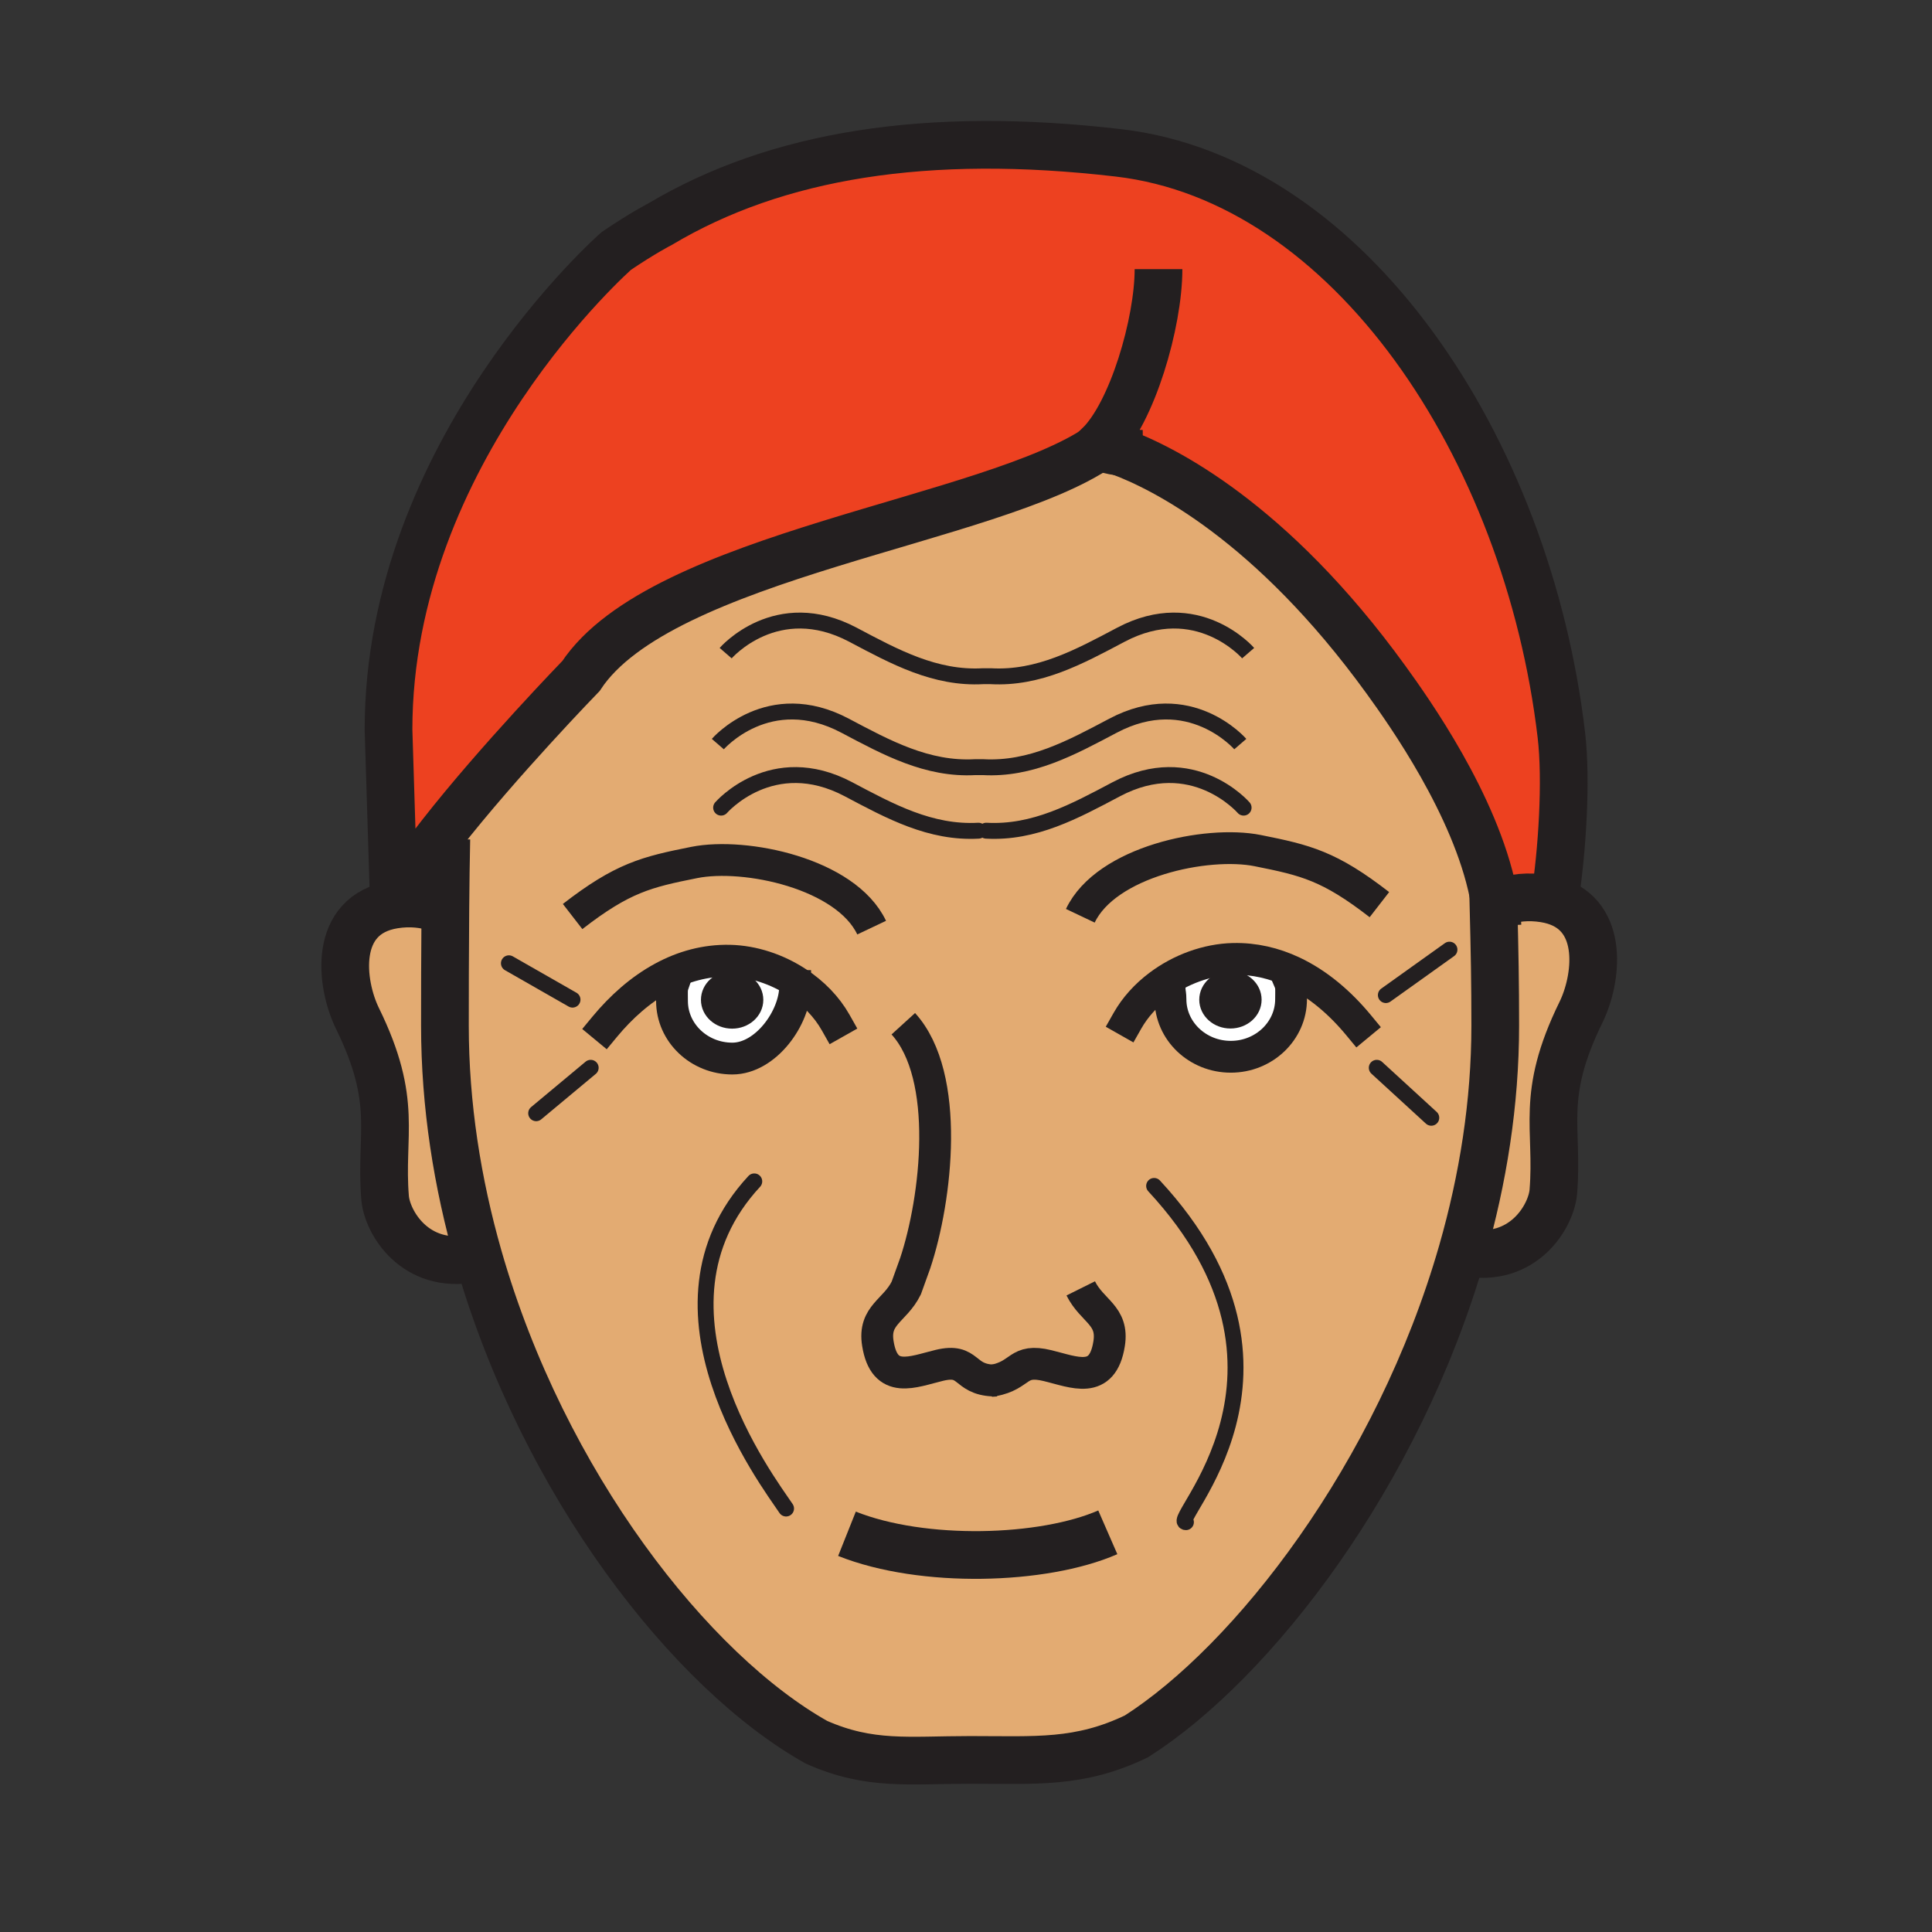<?xml version="1.0"?><svg xmlns="http://www.w3.org/2000/svg" width="850.394" height="850.394" viewBox="0 0 850.394 850.394" overflow="visible"><rect x="0" y="0" width="850.394" height="850.394" fill="#333333" stroke="none"/><path d="M684.23 396.53c22.329 6.82 18.68 34.73 11.64 49.07-18.15 37.04-9.84 50.66-12.15 78.92-.89 10.74-13.13 31.61-38.72 26.73l-1.36-.39c9.12-31.841 14.511-65.37 14.511-99.46 0-18.801-.24-31.98-.811-54.19h.641l2.319-.02c5.851-2.09 12.391-2.81 19.521-1.67 1.569.25 3.039.59 4.409 1.01z" fill="#e3ab72" class="aac-skin-fill"></path><path d="M657.23 393.14c-7.91-38.92-36.94-79.82-47.23-94.03-50.6-69.86-98.2-93.25-117.01-100.23-5.44-2.02-8.471-2.66-8.471-2.66-.1.07-.199.14-.31.21-47.5 33.04-193.18 47.59-228.48 101.11 0 0-36.43 37.56-61.67 69.87-9.07 11.6-16.69 22.53-20.66 30.8l-2.39-77.02c0-122.86 100.28-210.74 100.28-210.74 11.6-7.88 19.36-11.85 19.36-11.85 51.14-30.43 117.29-41.15 201.66-31.32 101.86 11.88 180.04 129.9 194.94 256.2 2.37 20.07.39 51.37-3.02 73.05-1.37-.42-2.841-.76-4.41-1.01-7.13-1.14-13.67-.42-19.521 1.67l-2.319.02a98.125 98.125 0 0 0-.749-4.07z" fill="#ed4120" class="aac-hair-fill"></path><path d="M350.98 432.49c-8.86-5.851-19.42-9.38-29.77-9.62-10.7-.23-20.59 2.58-29.51 7.42l4.55 3.1c-.67 1.96-.46 3.73-.46 7.2 0 14 11.9 25.351 26.56 25.351C337.01 465.94 350 448 350 434l.98-1.51zm86.21 175.16c-.33.069-.671.13-1.021.18l2.26-.15c-.429 0-.839-.01-1.239-.03zm131.73-179.91c-8-3.75-16.72-5.86-26.04-5.66-11.56.26-23.39 4.64-32.81 11.76l4.8 2.271c.05.819.33 1.71.33 3.689 0 14 11.88 25.351 26.55 25.351 14.63 0 26.53-11.351 26.53-25.351 0-3.819.27-5.58-.681-7.81l1.321-4.25zm88.42-30.53c.57 22.21.811 35.39.811 54.19 0 34.09-5.391 67.619-14.511 99.46-28.229 98.5-92.27 180.81-143.38 213.399-25.1 12.12-44.229 10.391-73.26 10.391-26.85 0-44.04 2.67-67.59-7.761C304.23 735.97 239.2 653.23 210.59 553.26c-9.3-32.529-14.75-66.87-14.75-101.859 0-11.591.02-31.891.19-51.5.09-10.98.23-21.75.43-30.64l-2.4-1.85c25.24-32.31 61.67-69.87 61.67-69.87 35.3-53.52 180.98-68.07 228.48-101.11 1.23 1.08 4.93 1.9 8.78 2.45 18.81 6.98 66.41 30.37 117.01 100.23 10.29 14.21 39.32 55.11 47.23 94.03.04 1.389.08 2.739.11 4.069z" fill="#e3ab72" class="aac-skin-fill"></path><path d="M568.92 427.74l-1.32 4.25c.95 2.229.681 3.99.681 7.81 0 14-11.9 25.351-26.53 25.351-14.67 0-26.55-11.351-26.55-25.351 0-1.979-.28-2.87-.33-3.689l-4.8-2.271c9.42-7.12 21.25-11.5 32.81-11.76 9.319-.2 18.039 1.91 26.039 5.66zm-17.75 12.29c0-4.73-4.28-8.55-9.57-8.55s-9.59 3.819-9.59 8.55c0 4.72 4.3 8.54 9.59 8.54s9.57-3.82 9.57-8.54z" fill="#fff"></path><path d="M541.6 431.48c5.29 0 9.57 3.819 9.57 8.55 0 4.72-4.28 8.54-9.57 8.54s-9.59-3.82-9.59-8.54c0-4.73 4.3-8.55 9.59-8.55z" fill="#231f20"></path><path d="M350.98 432.49L350 434c0 14-12.99 31.94-27.65 31.94-14.66 0-26.56-11.351-26.56-25.351 0-3.47-.21-5.24.46-7.2l-4.55-3.1c8.92-4.84 18.81-7.65 29.51-7.42 10.35.241 20.91 3.771 29.77 9.621zm-19.14 7.6c0-4.72-4.3-8.55-9.59-8.55s-9.58 3.83-9.58 8.55 4.29 8.54 9.58 8.54 9.59-3.82 9.59-8.54z" fill="#fff"></path><path d="M322.25 431.54c5.29 0 9.59 3.83 9.59 8.55s-4.3 8.54-9.59 8.54-9.58-3.82-9.58-8.54 4.29-8.55 9.58-8.55z" fill="#231f20"></path><path d="M210.59 553.26l-2.37.681c-25.59 4.89-37.83-15.98-38.72-26.721-2.3-28.27 6-41.89-12.15-78.93-7.46-15.22-11.12-45.72 16.05-50.08 7.13-1.14 13.68-.42 19.52 1.67l3.11.02c-.17 19.61-.19 39.91-.19 51.5 0 34.99 5.45 69.33 14.75 101.86z" fill="#e3ab72" class="aac-skin-fill"></path><g fill="none" stroke="#231f20"><path d="M266.13 451.99c7.24-8.75 15.83-16.431 25.57-21.7 8.92-4.84 18.81-7.65 29.51-7.42 10.35.24 20.91 3.77 29.77 9.62 6.98 4.59 12.9 10.609 16.84 17.59" stroke-width="14" stroke-linecap="square" stroke-miterlimit="10"></path><path d="M350 434c0 14-12.99 31.94-27.65 31.94-14.66 0-26.56-11.351-26.56-25.351 0-3.47-.21-5.24.46-7.2M597.95 451.19c-8.08-9.771-17.86-18.21-29.03-23.45-8-3.75-16.72-5.86-26.04-5.66-11.56.26-23.39 4.64-32.81 11.76-5.66 4.271-10.45 9.521-13.811 15.45" stroke-width="14" stroke-linecap="square" stroke-miterlimit="10"></path><path d="M514.87 436.11c.05.819.33 1.71.33 3.689 0 14 11.88 25.351 26.55 25.351 14.63 0 26.53-11.351 26.53-25.351 0-3.819.27-5.58-.681-7.81" stroke-width="14" stroke-linecap="square" stroke-miterlimit="10"></path><path d="M192.92 399.88c-5.84-2.09-12.39-2.81-19.52-1.67-27.17 4.36-23.51 34.86-16.05 50.08 18.15 37.04 9.85 50.66 12.15 78.93.89 10.74 13.13 31.61 38.72 26.721M660.3 397.19c5.851-2.09 12.391-2.81 19.521-1.67 1.569.25 3.04.59 4.41 1.01 22.329 6.82 18.68 34.73 11.64 49.07-18.15 37.04-9.84 50.66-12.15 78.92-.89 10.74-13.13 31.61-38.72 26.73M372.81 675.11c33.38 13.31 86.39 11.76 114.8-.641" stroke-width="21"></path><path d="M657.22 392.64c0 .17.011.33.011.5.039 1.39.079 2.74.109 4.07.57 22.21.811 35.39.811 54.19 0 34.09-5.391 67.619-14.511 99.46-28.229 98.5-92.27 180.81-143.38 213.399-25.1 12.12-44.229 10.391-73.26 10.391-26.85 0-44.04 2.67-67.59-7.761C304.23 735.97 239.2 653.23 210.59 553.26c-9.3-32.529-14.75-66.87-14.75-101.859 0-11.591.02-31.891.19-51.5.09-10.98.23-21.75.43-30.64" stroke-width="21"></path><path d="M437.19 607.65c12.64-2.341 10.39-9.83 23.949-6.54 11.71 2.84 24.141 8.68 27.051-9.641 2.01-12.59-7.45-14.25-12.49-24.37M437.19 607.65c.399.02.81.029 1.239.029l-2.26.15c.351-.049.691-.109 1.021-.179z" stroke-width="14"></path><path d="M397.6 450.61c20.99 23.06 14.64 77.199 5.24 105.39l-3.95 10.97c-5.04 10.11-14.5 11.761-12.49 24.37 2.91 18.3 15.34 12.46 27.04 9.641 13.52-3.28 10.45 6.13 23.75 6.67" stroke-width="14"></path><path d="M331.84 440.09c0 4.72-4.3 8.54-9.59 8.54s-9.58-3.82-9.58-8.54 4.29-8.55 9.58-8.55 9.59 3.83 9.59 8.55zM551.17 440.03c0 4.72-4.28 8.54-9.57 8.54s-9.59-3.82-9.59-8.54c0-4.73 4.3-8.55 9.59-8.55s9.57 3.82 9.57 8.55z" stroke-width="8.283"></path><path d="M383.67 408.31c-11.32-23.86-55.65-33.16-78.09-28.68-21.09 4.2-31.54 6.74-53.54 23.79M475.52 403.09c11.33-23.86 55.66-33.17 78.091-28.68 21.12 4.21 31.569 6.73 53.55 23.78" stroke-width="14"></path><path d="M684 398c.08-.48.16-.97.23-1.47 3.409-21.68 5.39-52.98 3.02-73.05-14.9-126.3-93.08-244.32-194.94-256.2-84.37-9.83-150.52.89-201.66 31.32 0 0-7.76 3.97-19.36 11.85 0 0-100.28 87.88-100.28 210.74l2.39 77.02c3.97-8.27 11.59-19.2 20.66-30.8 25.24-32.31 61.67-69.87 61.67-69.87 35.3-53.52 180.98-68.07 228.48-101.11.11-.07.21-.14.31-.21 0 0 3.03.64 8.471 2.66 18.81 6.98 66.41 30.37 117.01 100.23 10.29 14.21 39.32 55.11 47.23 94.03.279 1.36.529 2.72.75 4.07.579 3.49.97 6.95 1.149 10.36" stroke-width="21"></path><path d="M503.06 199.76c-1.55.01-5.899-.28-10.069-.88-3.851-.55-7.55-1.37-8.78-2.45-.19-.16-.32-.33-.38-.5 14.58-14.21 26.1-53.95 26.1-77.46" stroke-width="21"></path><path d="M545.93 327.52s-22.39-25.91-56.05-8.08c-18.33 9.7-36.12 19.4-57.24 18.23h-3.39c-21.13 1.17-38.91-8.53-57.24-18.23-33.67-17.83-56.05 8.08-56.05 8.08M549.39 287.49s-22.39-25.91-56.06-8.09c-18.33 9.71-36.11 19.41-57.23 18.24h-3.4c-21.12 1.17-38.91-8.53-57.23-18.24-33.67-17.82-56.06 8.09-56.06 8.09" stroke-width="7"></path></g><path fill="none" d="M0 0h850.394v850.394H0z"></path><path d="M430.7 365.641c-21.12 1.17-38.91-8.531-57.229-18.24-33.671-17.82-56.061 8.09-56.061 8.09M547.39 355.49s-22.39-25.91-56.06-8.09c-18.33 9.709-36.11 19.41-57.23 18.24M252 440l-28-16M260 470l-24 20M610 438l28-20M606 470l24 22M332 520c-52 56 6 132 14 144M508 522c76 82 6.262 148 14 148" fill="none" stroke="#231f20" stroke-width="7" stroke-linecap="round" stroke-linejoin="round"></path></svg>